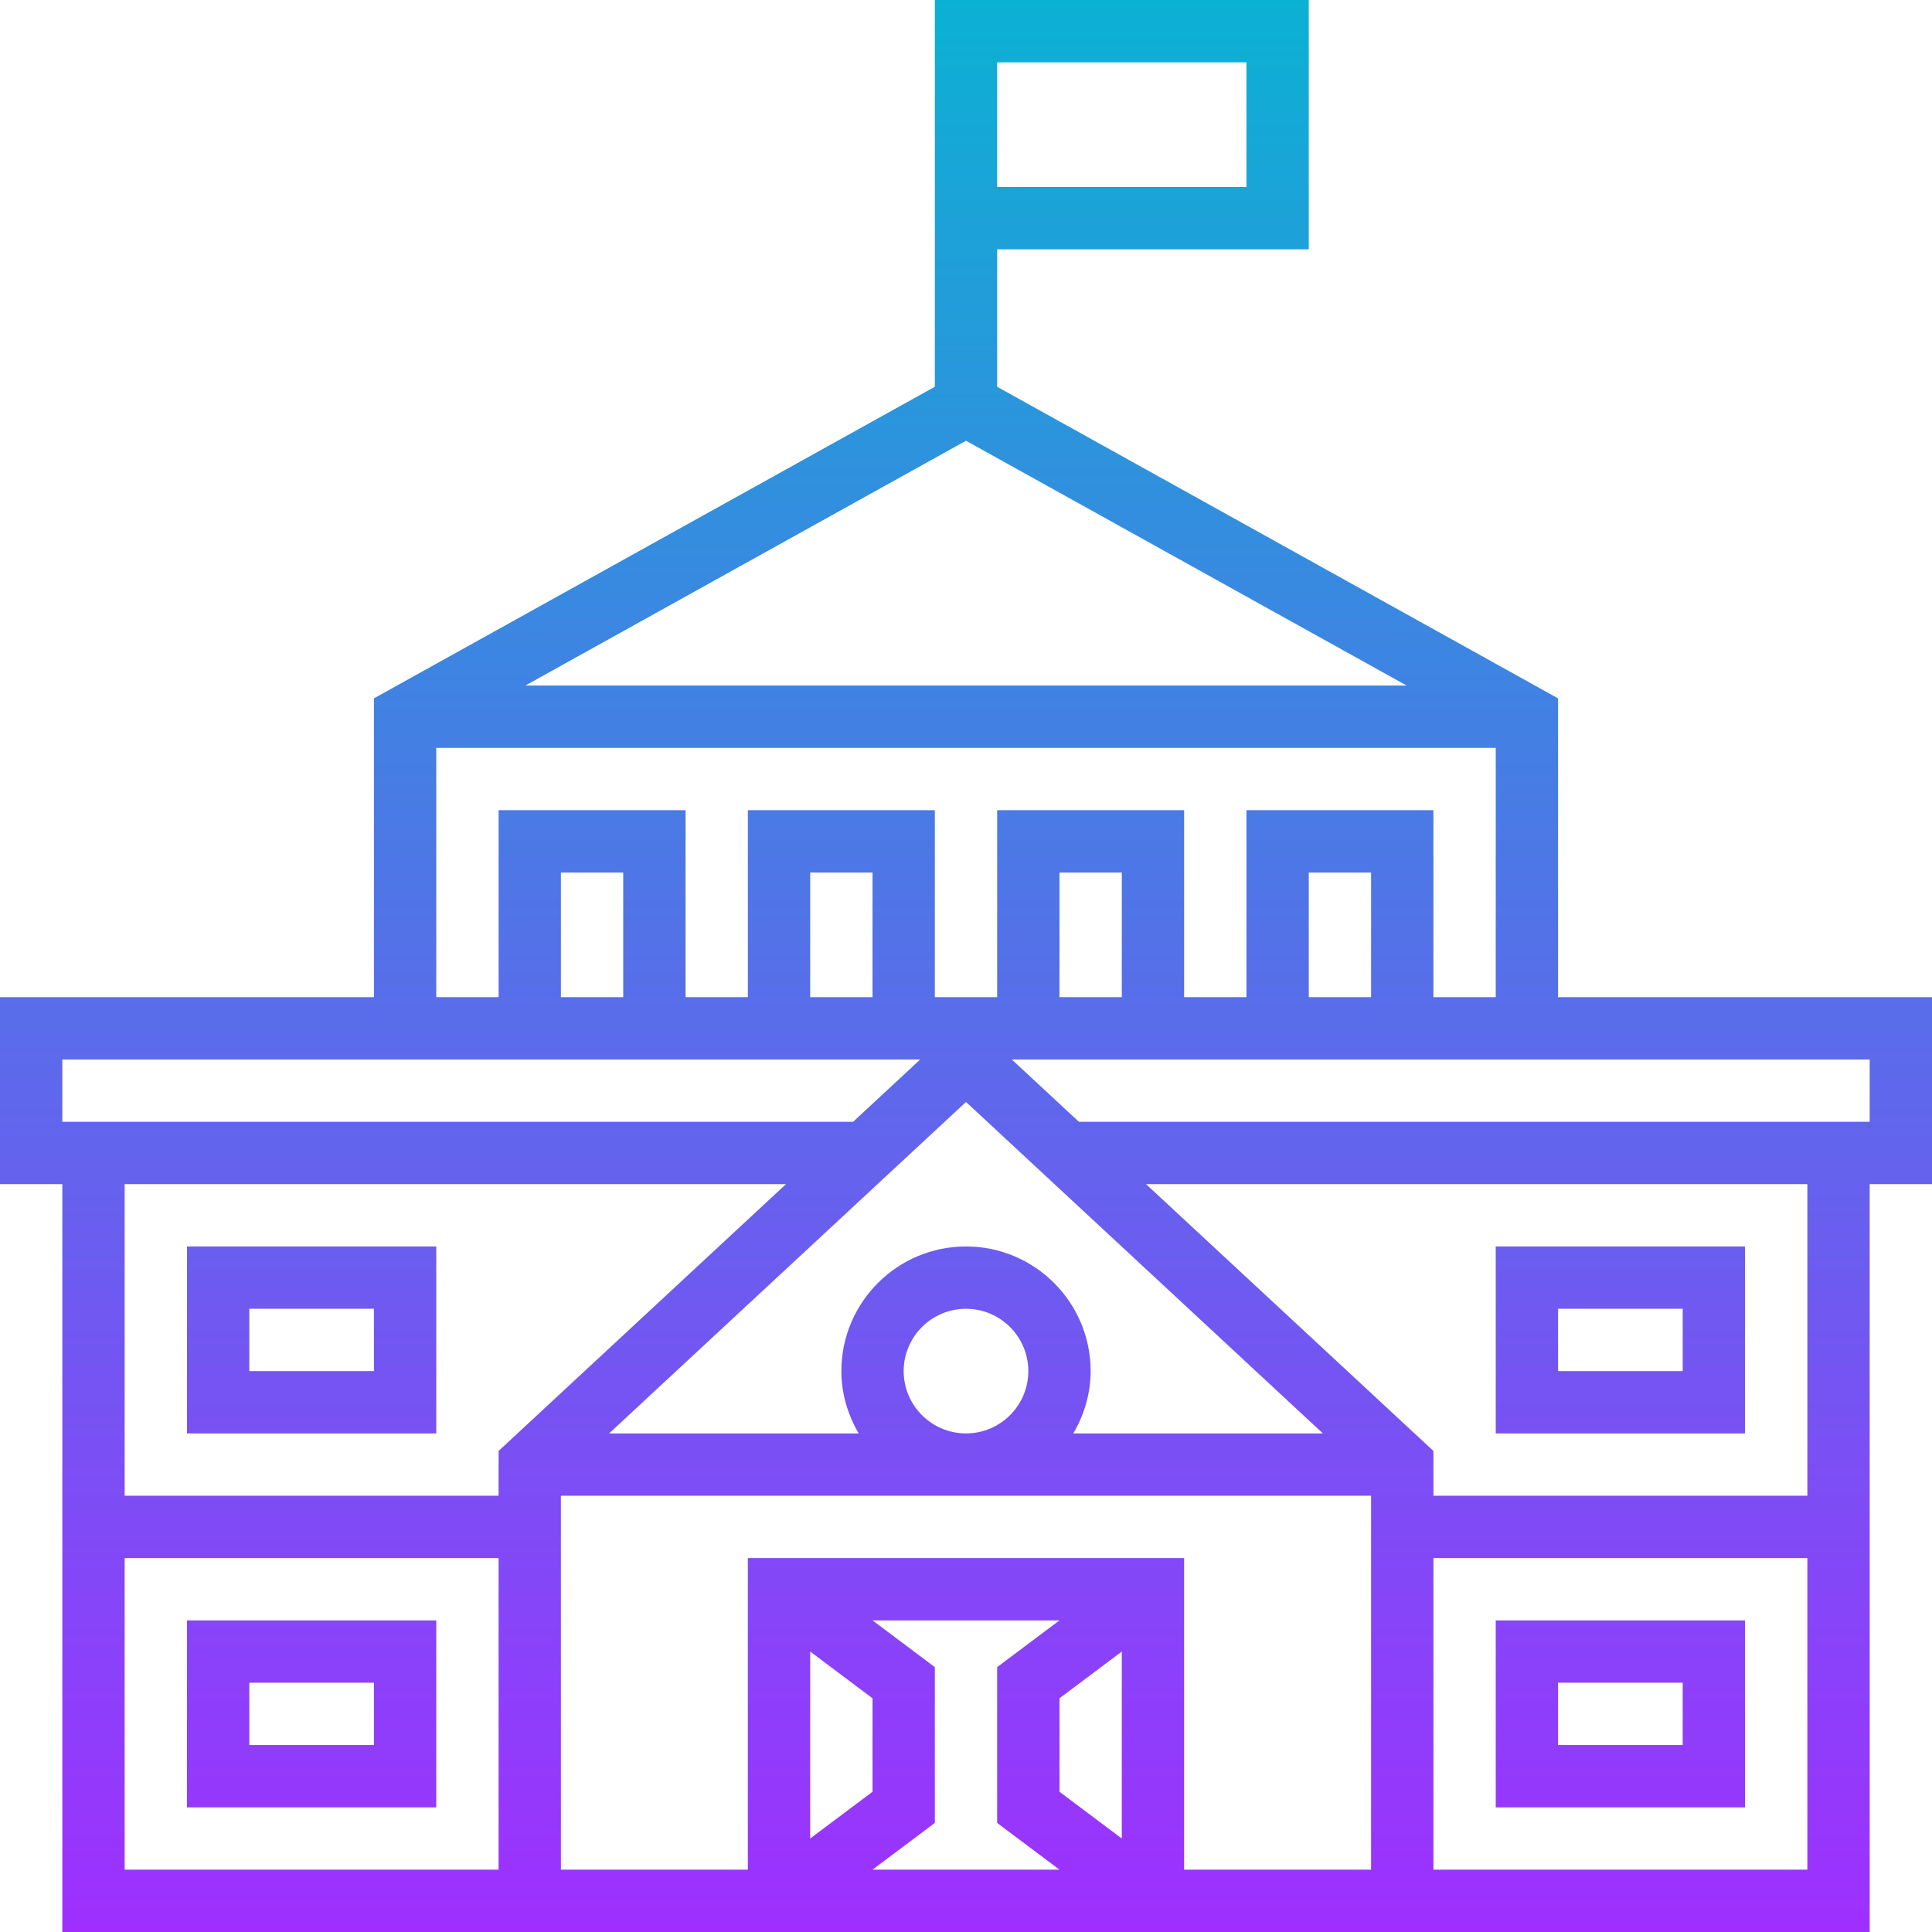 <svg height="496pt" viewBox="0 0 496 496" width="496pt" xmlns="http://www.w3.org/2000/svg" xmlns:xlink="http://www.w3.org/1999/xlink"><linearGradient id="a" gradientUnits="userSpaceOnUse" x1="248" x2="248" y1="496" y2="0"><stop offset="0" stop-color="#9f2fff"/><stop offset="1" stop-color="#0bb1d3"/></linearGradient><path d="m400 179.297-144-80v-35.297h80v-64h-96v99.289l-144 80v76.711h-96v48h16v192h464v-192h16v-48h-96zm-144-163.297h64v32h-64zm105.129 160h-226.258l113.129-62.848zm-249.129 16h272v64h-16v-48h-48v48h-16v-48h-48v48h-16v-48h-48v48h-16v-48h-48v48h-16zm240 64h-16v-32h16zm-128 180v24l-16 12v-48zm16 32v-40l-16-12h48l-16 12v40l16 12h-48zm48-44v48l-16-12v-24zm-96-24v80h-48v-96h208v96h-48v-80zm40-48c0-8.824 7.176-16 16-16s16 7.176 16 16-7.176 16-16 16-16-7.176-16-16zm43.551 16c2.754-4.727 4.449-10.145 4.449-16 0-17.648-14.352-32-32-32s-32 14.352-32 32c0 5.855 1.695 11.273 4.449 16h-64.074l91.625-85.09 91.625 85.09zm-51.551-112h-16v-32h16zm64 0h-16v-32h16zm-128 0h-16v-32h16zm-144 16h220.246l-17.23 16h-203.016zm185.785 32-73.785 68.504v11.496h-96v-80zm-169.785 96h96v80h-96zm336 80v-80h96v80zm96-96h-96v-11.496l-73.785-68.504h169.785zm16-96h-203.016l-17.23-16h220.246zm-432 128v48h64v-48zm48 32h-32v-16h32zm288 16h64v-48h-64zm16-32h32v16h-32zm48-112h-64v48h64zm-16 32h-32v-16h32zm-320 16v-48h-64v48zm-48-32h32v16h-32zm0 0" fill="url(#a)"/></svg>